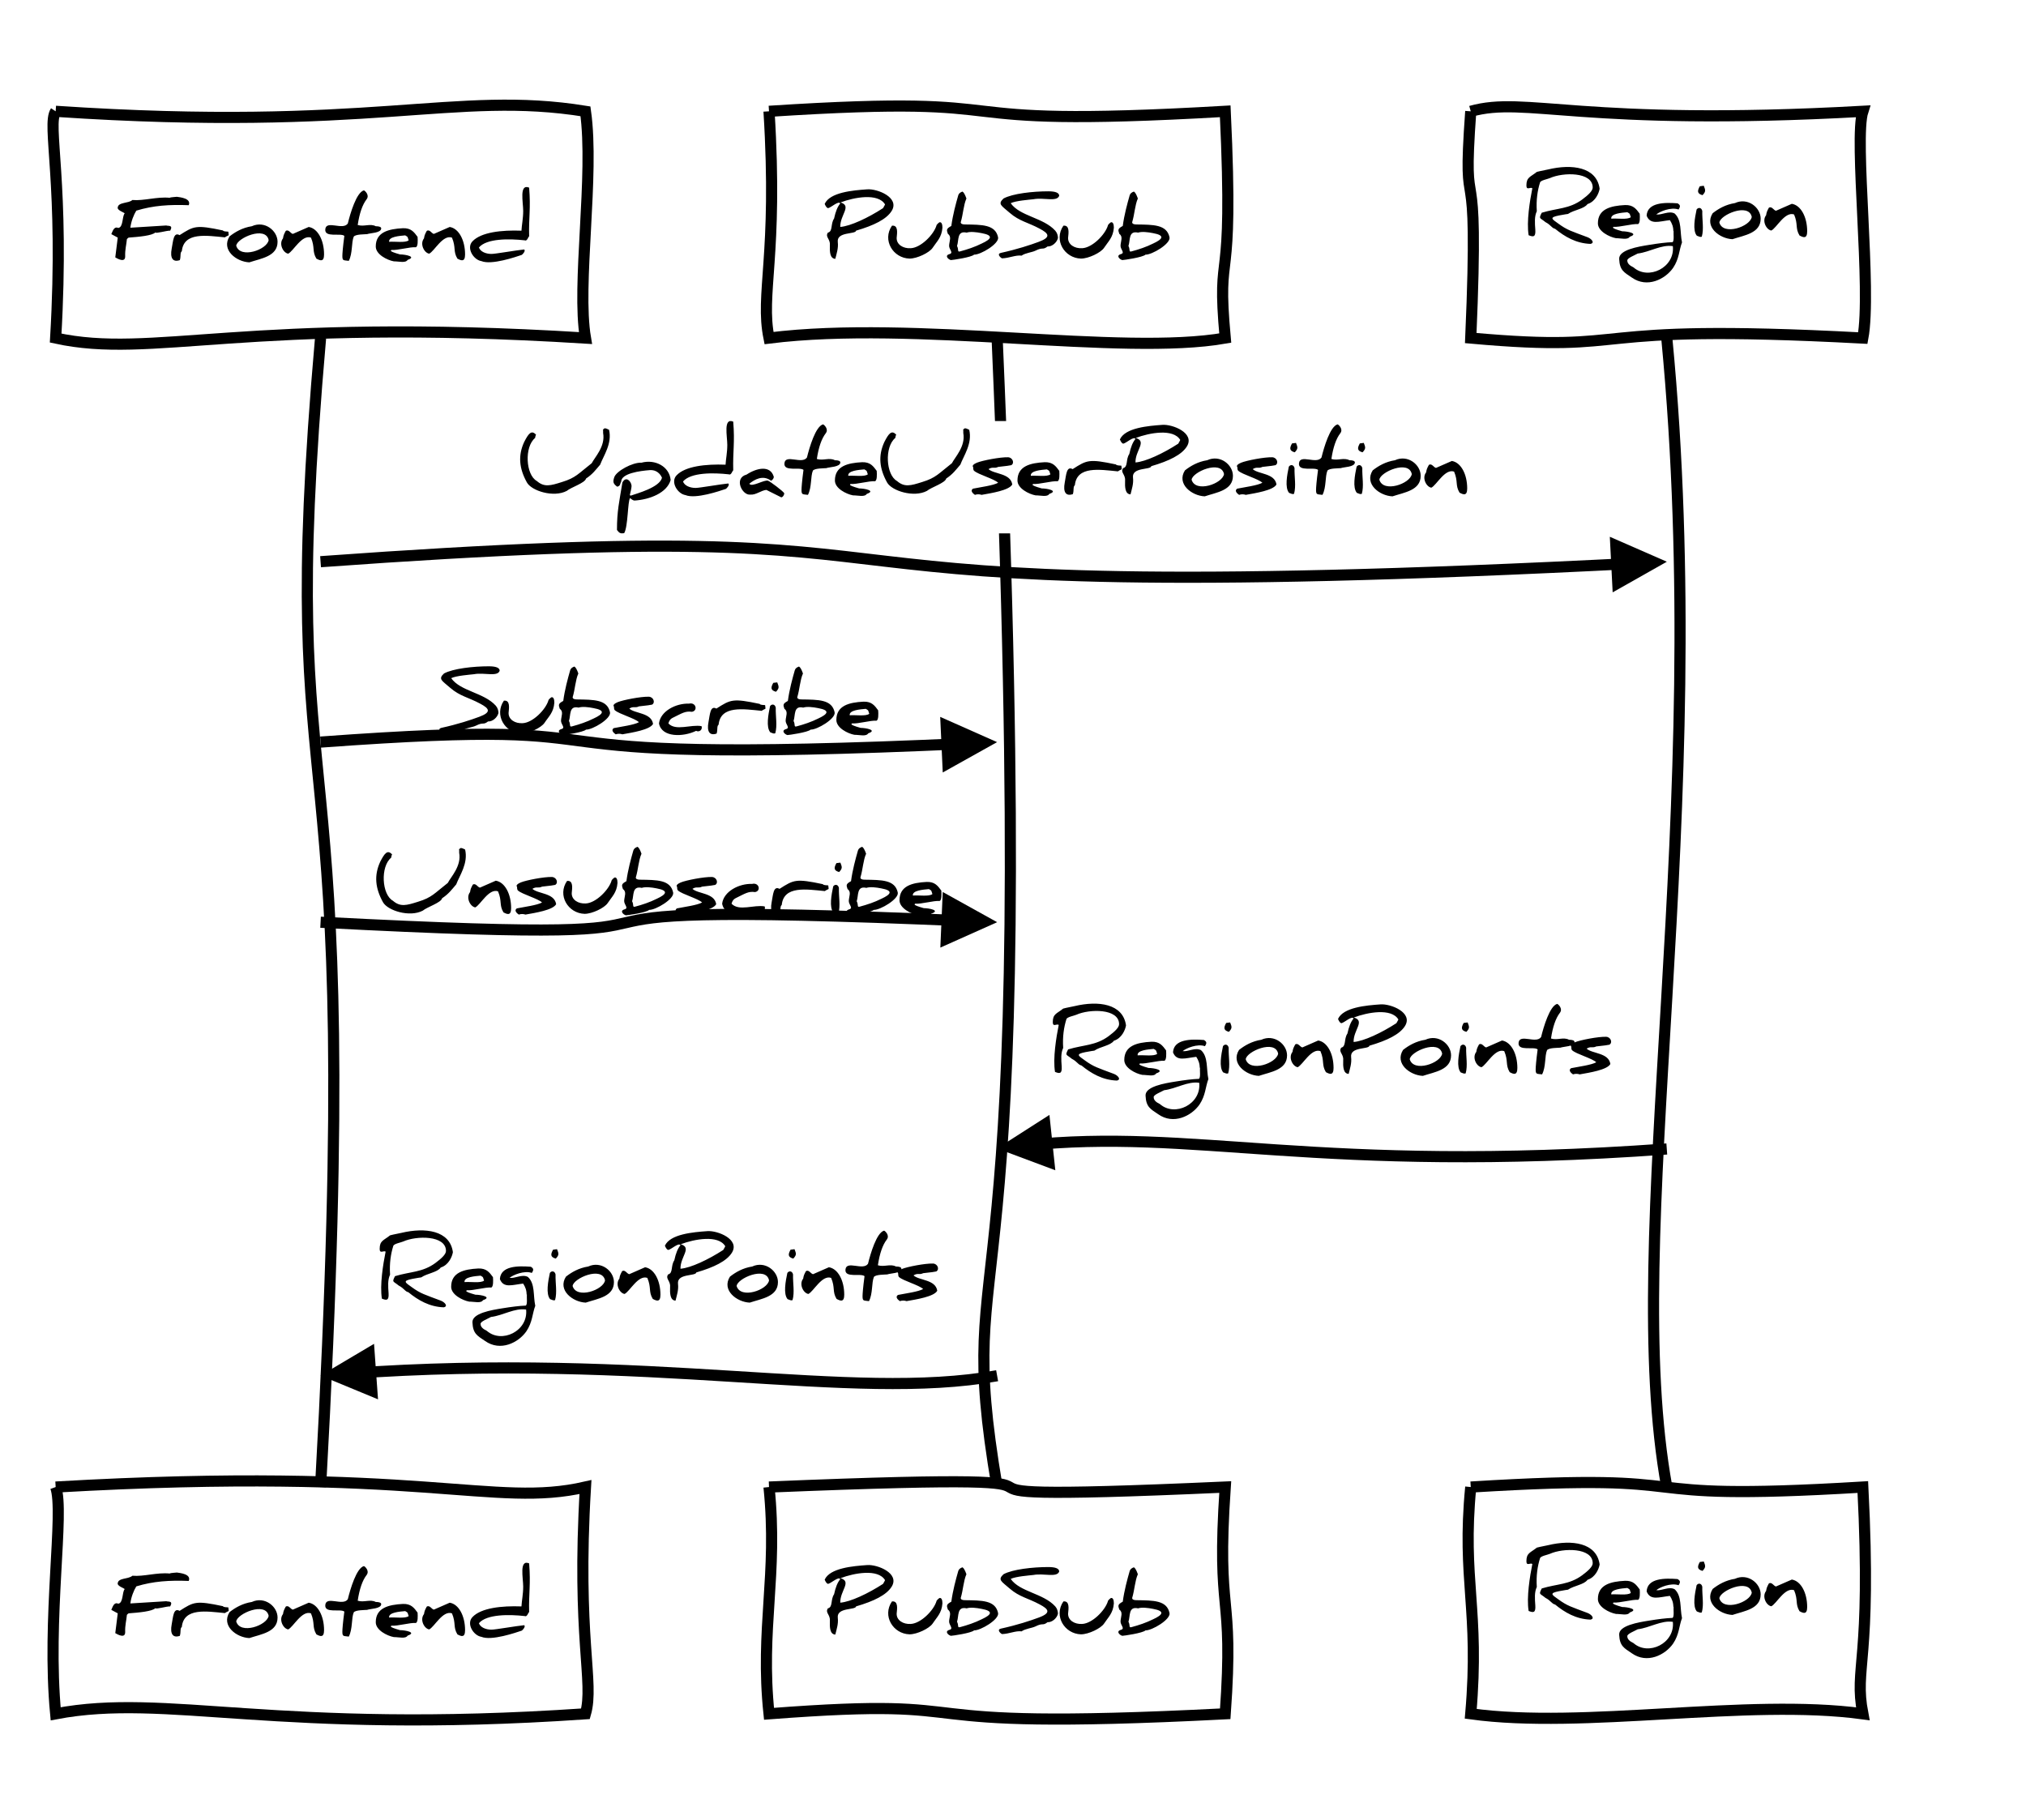 <?xml version="1.0" encoding="utf-8" standalone="no"?><!DOCTYPE svg PUBLIC "-//W3C//DTD SVG 20010904//EN" "http://www.w3.org/TR/2001/REC-SVG-20010904/DTD/svg10.dtd"><svg xmlns="http://www.w3.org/2000/svg" width="364" height="327" xmlns:xlink="http://www.w3.org/1999/xlink"><source><![CDATA[participant Frontend
participant PubSub
participant Region

Frontend->Region: UpdateUserPosition
Frontend->PubSub: Subscribe
Frontend->PubSub: Unsubscribe
Region->PubSub: RegionPoints
PubSub->Frontend: RegionPoints]]></source><desc style="-webkit-tap-highlight-color: rgba(0, 0, 0, 0);">Created with Raphaël 2.1.0</desc><defs style="-webkit-tap-highlight-color: rgba(0, 0, 0, 0);"><path stroke-linecap="round" d="M5,0 0,2.5 5,5z" id="raphael-marker-block" style="-webkit-tap-highlight-color: rgba(0, 0, 0, 0);"></path><marker id="raphael-marker-endblock55" markerHeight="5" markerWidth="5" orient="auto" refX="2.5" refY="2.5" style="-webkit-tap-highlight-color: rgba(0, 0, 0, 0);"><use xlink:href="#raphael-marker-block" transform="rotate(180 2.5 2.5) scale(1,1)" stroke-width="1" fill="#000" stroke="none" style="-webkit-tap-highlight-color: rgba(0, 0, 0, 0);"></use></marker></defs><path fill="#ffffff" stroke="#000000" d="M10,20C66.932,23.807,81.604,16.193,105.187,20C106.817,31.456,103.557,51.175,105.187,60.743C43.857,56.935,27.43,64.55,10,60.743C11.63,32.962,8.37,22.452,10,20" stroke-width="2" style="-webkit-tap-highlight-color: rgba(0, 0, 0, 0);"></path><rect x="20" y="33.606" width="75.187" height="13.531" r="0" rx="0" ry="0" fill="#ffffff" stroke="none" style="-webkit-tap-highlight-color: rgba(0, 0, 0, 0);"></rect><path fill="#000000" stroke="none" d="M31.778,35.359C32.356,35.448,34.4,35.626,33.911,36.87C30.444,36.737,27.556,36.915,24.489,37.848C24.044,38.559,23.556,39.759,23.422,40.915C23.422,40.915,29.867,40.515,29.867,40.515C30.222,40.648,31.156,40.381,30.578,41.448C29.956,41.404,27.956,42.026,27.911,41.759C27.378,42.337,24.933,42.559,23.111,42.692C23.022,42.737,22.933,42.826,22.8,42.959C22.711,43.981,22.444,44.87,22.489,46.026C22.533,47.27,21.156,46.515,20.711,46.248C20.711,46.248,21.156,42.692,21.156,42.692C21.156,42.692,20,42.07,20,42.07C20.222,41.626,20.444,40.604,21.244,40.959C22.178,40.826,21.911,38.915,22.4,38.337C22.356,38.204,20.978,37.759,21.156,37.27C21.244,36.292,23.156,36.559,23.778,35.937C25.867,36.115,28.178,35.315,30.489,35.537C30.711,35.404,31.6,35.404,31.778,35.359C31.778,35.359,31.778,35.359,31.778,35.359M41.022,41.626C41.111,42.604,41.244,42.07,40.4,42.648C37.156,42.337,33.022,41.626,32.667,45.137C32.311,45.404,32.533,46.026,32.311,46.737C31.022,47.181,30.533,46.337,30.844,44.692C31.111,43.315,31.156,41.626,32.267,42.248C34.844,40.604,35.2,40.381,40.044,41.404C40.178,41.626,40.711,41.581,41.022,41.626C41.022,41.626,41.022,41.626,41.022,41.626M45.244,40.648C47.556,39.581,49.867,41.448,49.867,43.448C49.867,46.07,46.933,46.426,44.8,47.137C42.489,47.048,39.689,44.915,41.244,42.47C42.267,41.67,43.556,40.915,45.244,40.648C45.244,40.648,45.244,40.648,45.244,40.648M42.444,44.159C43.156,46.559,48,44.87,48.267,43.137C47.733,40.515,42.533,42.781,42.444,44.159C42.444,44.159,42.444,44.159,42.444,44.159M55.467,40.781C57.111,41.048,58.222,43.181,58.222,45.715C58.222,47.137,57.511,46.826,56.844,46.47C56.044,45.137,56.622,44.47,55.867,42.692C54.222,42.115,52.711,45.137,51.778,45.581C50.889,45.448,50.044,43.848,50.844,42.826C50.933,42.292,50.978,42.159,51.333,41.492C51.867,41.137,52.222,41.981,52.622,42.026C52.622,42.026,55.467,40.781,55.467,40.781M62.489,40.159C62.933,38.337,64.044,34.559,65.378,34.204C65.556,34.248,66.444,35.048,65.867,35.804C65.111,36.781,64.578,38.337,64.267,40.426C65.422,40.781,66.489,40.115,67.511,40.648C68.133,40.648,68.489,40.781,68.489,41.048C68.444,41.892,66.533,41.848,65.956,42.07C65.511,42.115,63.911,42.07,63.556,42.515C63.111,43.581,63.378,45.492,62.667,46.87C61.733,46.737,61.511,46.915,61.511,45.981C61.511,45.581,61.6,44.381,61.867,42.381C61.2,41.804,58.267,42.781,58.444,41.181C58.622,39.492,61.6,41.448,62.489,40.159C62.489,40.159,62.489,40.159,62.489,40.159M67.511,44.292C67.511,41.715,69.778,41.137,72.4,41.004C73.867,40.959,74.4,41.715,75.022,42.559C75.067,43.181,75.111,44.292,74.711,44.426C73.644,44.337,71.467,45.004,70.311,44.915C70.222,45.004,70.222,45.048,70.222,45.048C70.222,45.181,70.756,45.404,71.867,45.715C72.8,45.715,74.933,46.115,73.244,46.692C72.844,47.315,71.733,46.959,70.756,46.959C69.556,46.737,67.511,45.715,67.511,44.292C67.511,44.292,67.511,44.292,67.511,44.292M72.8,42.292C71.822,42.381,69.778,42.515,69.911,43.448C70.978,43.359,72.844,43.67,73.422,43.181C73.2,42.604,73.378,42.604,72.8,42.292C72.8,42.292,72.8,42.292,72.8,42.292M80.8,40.781C82.444,41.048,83.556,43.181,83.556,45.715C83.556,47.137,82.844,46.826,82.178,46.47C81.378,45.137,81.956,44.47,81.2,42.692C79.556,42.115,78.044,45.137,77.111,45.581C76.222,45.448,75.378,43.848,76.178,42.826C76.267,42.292,76.311,42.159,76.667,41.492C77.2,41.137,77.556,41.981,77.956,42.026C77.956,42.026,80.8,40.781,80.8,40.781M94,37.892C94,36.337,93.244,32.959,95.067,33.715C95.378,37.537,94.978,39.004,95.067,42.47C94.889,42.559,94.711,43.404,94.267,43.181C91.511,42.87,87.422,42.826,86.044,44.47C86.311,45.226,87.289,45.626,88.311,45.626C89.022,45.626,92.756,44.959,94.178,44.826C94.489,45.048,93.911,45.715,93.733,45.804C92.667,46.159,88.311,47.67,86.489,46.915C85.067,46.692,83.733,44.559,84.889,43.359C86.444,41.715,90.133,41.315,93.689,41.448C93.733,40.47,94,39.27,94,37.892C94,37.892,94,37.892,94,37.892" style="-webkit-tap-highlight-color: rgba(0, 0, 0, 0);"></path><path fill="#ffffff" stroke="#000000" d="M10,267.192C76.113,263.384,88.559,270.999,105.187,267.192C103.557,294.283,106.817,302.276,105.187,307.935C49.441,311.742,30.091,304.127,10,307.935C8.37,290.855,11.63,271.657,10,267.192" stroke-width="2" style="-webkit-tap-highlight-color: rgba(0, 0, 0, 0);"></path><rect x="20" y="280.798" width="75.187" height="13.531" r="0" rx="0" ry="0" fill="#ffffff" stroke="none" style="-webkit-tap-highlight-color: rgba(0, 0, 0, 0);"></rect><path fill="#000000" stroke="none" d="M31.778,282.551C32.356,282.64,34.4,282.817,33.911,284.062C30.444,283.929,27.556,284.106,24.489,285.04C24.044,285.751,23.556,286.951,23.422,288.106C23.422,288.106,29.867,287.706,29.867,287.706C30.222,287.84,31.156,287.573,30.578,288.64C29.956,288.595,27.956,289.217,27.911,288.951C27.378,289.529,24.933,289.751,23.111,289.884C23.022,289.929,22.933,290.017,22.8,290.151C22.711,291.173,22.444,292.062,22.489,293.217C22.533,294.462,21.156,293.706,20.711,293.44C20.711,293.44,21.156,289.884,21.156,289.884C21.156,289.884,20,289.262,20,289.262C20.222,288.817,20.444,287.795,21.244,288.151C22.178,288.017,21.911,286.106,22.4,285.529C22.356,285.395,20.978,284.951,21.156,284.462C21.244,283.484,23.156,283.751,23.778,283.129C25.867,283.306,28.178,282.506,30.489,282.729C30.711,282.595,31.6,282.595,31.778,282.551C31.778,282.551,31.778,282.551,31.778,282.551M41.022,288.817C41.111,289.795,41.244,289.262,40.4,289.84C37.156,289.529,33.022,288.817,32.667,292.329C32.311,292.595,32.533,293.217,32.311,293.929C31.022,294.373,30.533,293.529,30.844,291.884C31.111,290.506,31.156,288.817,32.267,289.44C34.844,287.795,35.2,287.573,40.044,288.595C40.178,288.817,40.711,288.773,41.022,288.817C41.022,288.817,41.022,288.817,41.022,288.817M45.244,287.84C47.556,286.773,49.867,288.64,49.867,290.64C49.867,293.262,46.933,293.617,44.8,294.329C42.489,294.24,39.689,292.106,41.244,289.662C42.267,288.862,43.556,288.106,45.244,287.84C45.244,287.84,45.244,287.84,45.244,287.84M42.444,291.351C43.156,293.751,48,292.062,48.267,290.329C47.733,287.706,42.533,289.973,42.444,291.351C42.444,291.351,42.444,291.351,42.444,291.351M55.467,287.973C57.111,288.24,58.222,290.373,58.222,292.906C58.222,294.329,57.511,294.017,56.844,293.662C56.044,292.329,56.622,291.662,55.867,289.884C54.222,289.306,52.711,292.329,51.778,292.773C50.889,292.64,50.044,291.04,50.844,290.017C50.933,289.484,50.978,289.351,51.333,288.684C51.867,288.329,52.222,289.173,52.622,289.217C52.622,289.217,55.467,287.973,55.467,287.973M62.489,287.351C62.933,285.529,64.044,281.751,65.378,281.395C65.556,281.44,66.444,282.24,65.867,282.995C65.111,283.973,64.578,285.529,64.267,287.617C65.422,287.973,66.489,287.306,67.511,287.84C68.133,287.84,68.489,287.973,68.489,288.24C68.444,289.084,66.533,289.04,65.956,289.262C65.511,289.306,63.911,289.262,63.556,289.706C63.111,290.773,63.378,292.684,62.667,294.062C61.733,293.929,61.511,294.106,61.511,293.173C61.511,292.773,61.6,291.573,61.867,289.573C61.2,288.995,58.267,289.973,58.444,288.373C58.622,286.684,61.6,288.64,62.489,287.351C62.489,287.351,62.489,287.351,62.489,287.351M67.511,291.484C67.511,288.906,69.778,288.329,72.4,288.195C73.867,288.151,74.4,288.906,75.022,289.751C75.067,290.373,75.111,291.484,74.711,291.617C73.644,291.529,71.467,292.195,70.311,292.106C70.222,292.195,70.222,292.24,70.222,292.24C70.222,292.373,70.756,292.595,71.867,292.906C72.8,292.906,74.933,293.306,73.244,293.884C72.844,294.506,71.733,294.151,70.756,294.151C69.556,293.929,67.511,292.906,67.511,291.484C67.511,291.484,67.511,291.484,67.511,291.484M72.8,289.484C71.822,289.573,69.778,289.706,69.911,290.64C70.978,290.551,72.844,290.862,73.422,290.373C73.2,289.795,73.378,289.795,72.8,289.484C72.8,289.484,72.8,289.484,72.8,289.484M80.8,287.973C82.444,288.24,83.556,290.373,83.556,292.906C83.556,294.329,82.844,294.017,82.178,293.662C81.378,292.329,81.956,291.662,81.2,289.884C79.556,289.306,78.044,292.329,77.111,292.773C76.222,292.64,75.378,291.04,76.178,290.017C76.267,289.484,76.311,289.351,76.667,288.684C77.2,288.329,77.556,289.173,77.956,289.217C77.956,289.217,80.8,287.973,80.8,287.973M94,285.084C94,283.529,93.244,280.151,95.067,280.906C95.378,284.729,94.978,286.195,95.067,289.662C94.889,289.751,94.711,290.595,94.267,290.373C91.511,290.062,87.422,290.017,86.044,291.662C86.311,292.417,87.289,292.817,88.311,292.817C89.022,292.817,92.756,292.151,94.178,292.017C94.489,292.24,93.911,292.906,93.733,292.995C92.667,293.351,88.311,294.862,86.489,294.106C85.067,293.884,83.733,291.751,84.889,290.551C86.444,288.906,90.133,288.506,93.689,288.64C93.733,287.662,94,286.462,94,285.084C94,285.084,94,285.084,94,285.084" style="-webkit-tap-highlight-color: rgba(0, 0, 0, 0);"></path><path fill="none" stroke="#000000" d="M57.594,60.743C49.336,154.802,65.852,119.197,57.594,267.192" stroke-width="2" style="-webkit-tap-highlight-color: rgba(0, 0, 0, 0);"></path><path fill="#ffffff" stroke="#000000" d="M138.165,20C188.759,16.721,163.496,23.279,220.131,20C221.761,54.332,218.502,42.979,220.131,60.743C201.48,64.022,164.365,57.464,138.165,60.743C136.536,52.733,139.795,46.068,138.165,20" stroke-width="2" style="-webkit-tap-highlight-color: rgba(0, 0, 0, 0);"></path><rect x="148.165" y="34.012" width="61.966" height="12.719" r="0" rx="0" ry="0" fill="#ffffff" stroke="none" style="-webkit-tap-highlight-color: rgba(0, 0, 0, 0);"></rect><path fill="#000000" stroke="none" d="M150.965,36.553C150.654,36.02,149.365,37.264,148.787,37.398C148.61,37.398,148.387,37.175,148.165,36.642C149.099,34.553,153.232,34.198,155.81,34.02C157.632,33.886,161.676,35.486,160.21,37.886C159.276,39.398,157.01,40.509,153.81,41.442C153.721,42.153,150.299,41.575,150.521,43.486C150.654,44.598,150.299,45.575,150.076,46.509C149.099,46.464,149.054,45.22,149.099,44.02C149.187,42.909,148.21,42.598,148.743,41.798C149.676,41.575,149.187,40.242,149.854,39.264C150.121,38.02,150.476,37.131,150.965,36.553C150.965,36.553,150.965,36.553,150.965,36.553M151.01,36.375C153.099,36.998,150.921,38.598,150.965,40.775C152.787,40.642,155.987,39.131,158.654,37.398C158.876,36.998,159.01,36.775,159.01,36.731C157.765,34.642,153.454,35.442,151.01,36.375C151.01,36.375,151.01,36.375,151.01,36.375M168.254,40.509C168.21,40.42,168.743,39.886,168.876,39.931C169.143,39.931,169.321,40.242,169.321,40.909C169.187,42.686,168.299,43.398,167.543,44.553C166.965,45.398,164.787,46.464,163.41,46.464C160.432,46.375,158.476,43.131,160.254,40.553C161.41,40.42,161.187,41.842,161.099,42.731C161.054,43.931,162.254,44.686,163.632,44.598C165.454,44.509,167.765,42.153,168.254,40.509C168.254,40.509,168.254,40.509,168.254,40.509M173.365,40.331C176.432,40.375,178.832,40.331,179.321,42.642C179.543,43.798,176.165,45.798,175.01,45.753C174.521,46.242,171.099,46.731,170.832,46.731C170.343,46.598,169.676,45.931,170.565,45.664C171.41,45.442,170.476,44.82,170.521,44.109C170.565,43.309,171.01,42.509,170.299,42.02C170.032,41.264,170.032,41.086,170.921,40.598C171.187,38.598,171.721,36.642,172.165,35.086C172.254,34.775,172.521,34.553,172.921,34.42C173.143,34.553,173.365,34.909,173.632,35.664C173.099,36.864,173.054,38.464,172.61,39.931C172.61,40.198,172.876,40.331,173.365,40.331C173.365,40.331,173.365,40.331,173.365,40.331M173.676,41.798C171.899,41.398,172.299,43.175,171.943,44.198C172.299,44.864,171.943,45.309,172.476,45.175C173.81,44.82,175.143,44.375,176.387,43.753C178.121,42.953,178.565,42.286,176.343,41.886C175.454,41.709,174.343,41.575,173.676,41.798C173.676,41.798,173.676,41.798,173.676,41.798M180.032,46.42C179.721,46.286,179.054,45.62,179.81,45.442C182.832,44.775,185.099,44.02,186.654,43.442C188.921,42.598,188.387,41.931,186.787,41.086C184.743,39.975,183.143,39.753,181.41,38.242C179.943,36.953,179.187,36.686,180.299,35.664C181.943,34.775,185.587,34.375,188.343,34.375C189.632,34.375,190.299,34.642,190.299,35.175C189.899,36.331,187.543,35.442,185.676,35.798C184.921,35.886,182.476,36.064,181.587,36.509C183.232,38.864,187.454,39.086,189.587,41.442C189.943,41.842,190.076,42.331,190.076,42.775C189.899,43.531,189.054,44.331,188.21,44.286C187.276,44.998,187.454,44.331,186.032,45.042C185.41,45.353,184.21,45.442,183.543,45.931C182.432,45.798,181.365,46.375,180.032,46.42C180.032,46.42,180.032,46.42,180.032,46.42M199.054,40.509C199.01,40.42,199.543,39.886,199.676,39.931C199.943,39.931,200.121,40.242,200.121,40.909C199.987,42.686,199.099,43.398,198.343,44.553C197.765,45.398,195.587,46.464,194.21,46.464C191.232,46.375,189.276,43.131,191.054,40.553C192.21,40.42,191.987,41.842,191.899,42.731C191.854,43.931,193.054,44.686,194.432,44.598C196.254,44.509,198.565,42.153,199.054,40.509C199.054,40.509,199.054,40.509,199.054,40.509M204.165,40.331C207.232,40.375,209.632,40.331,210.121,42.642C210.343,43.798,206.965,45.798,205.81,45.753C205.321,46.242,201.899,46.731,201.632,46.731C201.143,46.598,200.476,45.931,201.365,45.664C202.21,45.442,201.276,44.82,201.321,44.109C201.365,43.309,201.81,42.509,201.099,42.02C200.832,41.264,200.832,41.086,201.721,40.598C201.987,38.598,202.521,36.642,202.965,35.086C203.054,34.775,203.321,34.553,203.721,34.42C203.943,34.553,204.165,34.909,204.432,35.664C203.899,36.864,203.854,38.464,203.41,39.931C203.41,40.198,203.676,40.331,204.165,40.331C204.165,40.331,204.165,40.331,204.165,40.331M204.476,41.798C202.699,41.398,203.099,43.175,202.743,44.198C203.099,44.864,202.743,45.309,203.276,45.175C204.61,44.82,205.943,44.375,207.187,43.753C208.921,42.953,209.365,42.286,207.143,41.886C206.254,41.709,205.143,41.575,204.476,41.798C204.476,41.798,204.476,41.798,204.476,41.798" style="-webkit-tap-highlight-color: rgba(0, 0, 0, 0);"></path><path fill="#ffffff" stroke="#000000" d="M138.165,267.192C217.337,263.913,146.905,270.47,220.131,267.192C218.502,291.081,221.761,285.291,220.131,307.935C156.198,311.213,181.009,304.656,138.165,307.935C136.536,292.517,139.795,283.081,138.165,267.192" stroke-width="2" style="-webkit-tap-highlight-color: rgba(0, 0, 0, 0);"></path><rect x="148.165" y="281.204" width="61.966" height="12.719" r="0" rx="0" ry="0" fill="#ffffff" stroke="none" style="-webkit-tap-highlight-color: rgba(0, 0, 0, 0);"></rect><path fill="#000000" stroke="none" d="M150.965,283.745C150.654,283.211,149.365,284.456,148.787,284.589C148.61,284.589,148.387,284.367,148.165,283.834C149.099,281.745,153.232,281.389,155.81,281.211C157.632,281.078,161.676,282.678,160.21,285.078C159.276,286.589,157.01,287.7,153.81,288.634C153.721,289.345,150.299,288.767,150.521,290.678C150.654,291.789,150.299,292.767,150.076,293.7C149.099,293.656,149.054,292.411,149.099,291.211C149.187,290.1,148.21,289.789,148.743,288.989C149.676,288.767,149.187,287.434,149.854,286.456C150.121,285.211,150.476,284.322,150.965,283.745C150.965,283.745,150.965,283.745,150.965,283.745M151.01,283.567C153.099,284.189,150.921,285.789,150.965,287.967C152.787,287.834,155.987,286.322,158.654,284.589C158.876,284.189,159.01,283.967,159.01,283.922C157.765,281.834,153.454,282.634,151.01,283.567C151.01,283.567,151.01,283.567,151.01,283.567M168.254,287.7C168.21,287.611,168.743,287.078,168.876,287.122C169.143,287.122,169.321,287.434,169.321,288.1C169.187,289.878,168.299,290.589,167.543,291.745C166.965,292.589,164.787,293.656,163.41,293.656C160.432,293.567,158.476,290.322,160.254,287.745C161.41,287.611,161.187,289.034,161.099,289.922C161.054,291.122,162.254,291.878,163.632,291.789C165.454,291.7,167.765,289.345,168.254,287.7C168.254,287.7,168.254,287.7,168.254,287.7M173.365,287.522C176.432,287.567,178.832,287.522,179.321,289.834C179.543,290.989,176.165,292.989,175.01,292.945C174.521,293.434,171.099,293.922,170.832,293.922C170.343,293.789,169.676,293.122,170.565,292.856C171.41,292.634,170.476,292.011,170.521,291.3C170.565,290.5,171.01,289.7,170.299,289.211C170.032,288.456,170.032,288.278,170.921,287.789C171.187,285.789,171.721,283.834,172.165,282.278C172.254,281.967,172.521,281.745,172.921,281.611C173.143,281.745,173.365,282.1,173.632,282.856C173.099,284.056,173.054,285.656,172.61,287.122C172.61,287.389,172.876,287.522,173.365,287.522C173.365,287.522,173.365,287.522,173.365,287.522M173.676,288.989C171.899,288.589,172.299,290.367,171.943,291.389C172.299,292.056,171.943,292.5,172.476,292.367C173.81,292.011,175.143,291.567,176.387,290.945C178.121,290.145,178.565,289.478,176.343,289.078C175.454,288.9,174.343,288.767,173.676,288.989C173.676,288.989,173.676,288.989,173.676,288.989M180.032,293.611C179.721,293.478,179.054,292.811,179.81,292.634C182.832,291.967,185.099,291.211,186.654,290.634C188.921,289.789,188.387,289.122,186.787,288.278C184.743,287.167,183.143,286.945,181.41,285.434C179.943,284.145,179.187,283.878,180.299,282.856C181.943,281.967,185.587,281.567,188.343,281.567C189.632,281.567,190.299,281.834,190.299,282.367C189.899,283.522,187.543,282.634,185.676,282.989C184.921,283.078,182.476,283.256,181.587,283.7C183.232,286.056,187.454,286.278,189.587,288.634C189.943,289.034,190.076,289.522,190.076,289.967C189.899,290.722,189.054,291.522,188.21,291.478C187.276,292.189,187.454,291.522,186.032,292.234C185.41,292.545,184.21,292.634,183.543,293.122C182.432,292.989,181.365,293.567,180.032,293.611C180.032,293.611,180.032,293.611,180.032,293.611M199.054,287.7C199.01,287.611,199.543,287.078,199.676,287.122C199.943,287.122,200.121,287.434,200.121,288.1C199.987,289.878,199.099,290.589,198.343,291.745C197.765,292.589,195.587,293.656,194.21,293.656C191.232,293.567,189.276,290.322,191.054,287.745C192.21,287.611,191.987,289.034,191.899,289.922C191.854,291.122,193.054,291.878,194.432,291.789C196.254,291.7,198.565,289.345,199.054,287.7C199.054,287.7,199.054,287.7,199.054,287.7M204.165,287.522C207.232,287.567,209.632,287.522,210.121,289.834C210.343,290.989,206.965,292.989,205.81,292.945C205.321,293.434,201.899,293.922,201.632,293.922C201.143,293.789,200.476,293.122,201.365,292.856C202.21,292.634,201.276,292.011,201.321,291.3C201.365,290.5,201.81,289.7,201.099,289.211C200.832,288.456,200.832,288.278,201.721,287.789C201.987,285.789,202.521,283.834,202.965,282.278C203.054,281.967,203.321,281.745,203.721,281.611C203.943,281.745,204.165,282.1,204.432,282.856C203.899,284.056,203.854,285.656,203.41,287.122C203.41,287.389,203.676,287.522,204.165,287.522C204.165,287.522,204.165,287.522,204.165,287.522M204.476,288.989C202.699,288.589,203.099,290.367,202.743,291.389C203.099,292.056,202.743,292.5,203.276,292.367C204.61,292.011,205.943,291.567,207.187,290.945C208.921,290.145,209.365,289.478,207.143,289.078C206.254,288.9,205.143,288.767,204.476,288.989C204.476,288.989,204.476,288.989,204.476,288.989" style="-webkit-tap-highlight-color: rgba(0, 0, 0, 0);"></path><path fill="none" stroke="#000000" d="M179.148,60.743C187.406,250.349,170.89,218.182,179.148,267.192" stroke-width="2" style="-webkit-tap-highlight-color: rgba(0, 0, 0, 0);"></path><path fill="#ffffff" stroke="#000000" d="M264.241,20C274.24,17.182,283.919,22.818,334.685,20C333.056,25.066,336.315,52.075,334.685,60.743C281.811,57.925,295.496,63.561,264.241,60.743C265.871,23.226,262.611,42.576,264.241,20" stroke-width="2" style="-webkit-tap-highlight-color: rgba(0, 0, 0, 0);"></path><rect x="274.241" y="30" width="50.444" height="20.743" r="0" rx="0" ry="0" fill="#ffffff" stroke="none" style="-webkit-tap-highlight-color: rgba(0, 0, 0, 0);"></rect><path fill="#000000" stroke="none" d="M278.152,30.444C282.419,29.422,286.863,30,287.397,33.911C287.263,34.711,286.641,36.222,285.219,36.667C284.597,37.555,282.819,37.689,281.708,38.444C281.619,38.444,281.085,38.533,280.108,38.711C278.33,39.067,278.774,39.333,279.974,40.178C281.619,41.378,282.285,41.511,285.219,42.622C285.93,42.889,286.597,43.644,285.752,43.822C283.174,43.733,281.13,42.533,279.397,41.111C278.774,40.978,278.685,40.444,277.663,39.911C276.641,39.067,276.419,39.378,276.997,38.222C279.797,37.378,281.93,37.555,284.241,35.867C285.441,34.978,286.152,34.267,286.152,33.689C286.152,30.844,280.819,30.933,278.463,32C278.063,32.178,276.774,32.4,276.685,32.8C276.241,34.222,275.974,35.911,276.108,37.955C275.663,38.889,275.752,40.044,275.841,41.289C275.93,42.667,275.441,42.578,274.641,42.267C274.241,39.822,274.863,36.044,275.308,33.822C274.952,33.555,274.241,34.267,274.241,33.333C274.241,31.822,274.952,31.822,276.108,30.889C276.197,30.844,276.863,30.711,278.152,30.444C278.152,30.444,278.152,30.444,278.152,30.444M287.085,40.133C287.085,37.555,289.352,36.978,291.974,36.844C293.441,36.8,293.974,37.555,294.597,38.4C294.641,39.022,294.685,40.133,294.285,40.267C293.219,40.178,291.041,40.844,289.885,40.755C289.797,40.844,289.797,40.889,289.797,40.889C289.797,41.022,290.33,41.244,291.441,41.555C292.374,41.555,294.508,41.955,292.819,42.533C292.419,43.155,291.308,42.8,290.33,42.8C289.13,42.578,287.085,41.555,287.085,40.133C287.085,40.133,287.085,40.133,287.085,40.133M292.374,38.133C291.397,38.222,289.352,38.355,289.485,39.289C290.552,39.2,292.419,39.511,292.997,39.022C292.774,38.444,292.952,38.444,292.374,38.133C292.374,38.133,292.374,38.133,292.374,38.133M300.863,38.355C302.197,39.555,301.797,41.689,302.197,43.555C301.663,44.933,301.708,46.489,300.597,48.133C299.174,50.178,295.93,51.822,293.174,49.867C291.797,48.933,290.997,48.578,290.908,46.533C290.819,44.889,294.33,44.311,296.285,44C297.93,43.733,299.308,43.555,300.508,43.511C300.819,43.244,300.641,42.089,300.685,41.467C300.685,41.467,300.641,41.511,300.641,41.555C300.641,40.755,300.419,40.178,300.019,39.555C298.063,39.778,296.508,40.444,295.841,38.755C295.974,36.355,299.085,36.355,301.397,36.533C301.93,36.844,301.93,37.111,301.574,37.644C300.241,37.155,298.197,38,297.574,38.533C298.597,38.667,299.797,37.822,300.863,38.355C300.863,38.355,300.863,38.355,300.863,38.355M293.485,48.044C296.152,50.4,300.952,48.089,300.552,44.222C298.463,43.911,296.419,45.289,294.241,45.555C293.708,45.867,292.241,46.4,292.374,46.844C292.374,47.289,292.73,47.689,293.485,48.044C293.485,48.044,293.485,48.044,293.485,48.044M306.108,33.378C306.419,34.178,306.508,34.4,305.885,35.067C304.863,34.8,304.952,34.267,305.397,33.467C305.485,33.467,305.752,33.422,306.108,33.378C306.108,33.378,306.108,33.378,306.108,33.378M304.863,42.355C304.063,41.422,304.508,39.111,304.819,37.644C305.13,37.2,305.708,37.289,305.841,37.911C305.797,39.511,306.152,41.111,305.752,42.533C305.397,42.622,305.397,42.533,304.863,42.355C304.863,42.355,304.863,42.355,304.863,42.355M311.708,36.489C314.019,35.422,316.33,37.289,316.33,39.289C316.33,41.911,313.397,42.267,311.263,42.978C308.952,42.889,306.152,40.755,307.708,38.311C308.73,37.511,310.019,36.755,311.708,36.489C311.708,36.489,311.708,36.489,311.708,36.489M308.908,40C309.619,42.4,314.463,40.711,314.73,38.978C314.197,36.355,308.997,38.622,308.908,40C308.908,40,308.908,40,308.908,40M321.93,36.622C323.574,36.889,324.685,39.022,324.685,41.555C324.685,42.978,323.974,42.667,323.308,42.311C322.508,40.978,323.085,40.311,322.33,38.533C320.685,37.955,319.174,40.978,318.241,41.422C317.352,41.289,316.508,39.689,317.308,38.667C317.397,38.133,317.441,38,317.797,37.333C318.33,36.978,318.685,37.822,319.085,37.867C319.085,37.867,321.93,36.622,321.93,36.622" style="-webkit-tap-highlight-color: rgba(0, 0, 0, 0);"></path><path fill="#ffffff" stroke="#000000" d="M264.241,267.192C309.954,264.374,287.951,270.009,334.685,267.192C336.315,298.928,333.056,299.39,334.685,307.935C313.852,305.117,284.596,310.752,264.241,307.935C265.871,289.156,262.611,283.915,264.241,267.192" stroke-width="2" style="-webkit-tap-highlight-color: rgba(0, 0, 0, 0);"></path><rect x="274.241" y="277.192" width="50.444" height="20.743" r="0" rx="0" ry="0" fill="#ffffff" stroke="none" style="-webkit-tap-highlight-color: rgba(0, 0, 0, 0);"></rect><path fill="#000000" stroke="none" d="M278.152,277.636C282.419,276.614,286.863,277.191,287.397,281.103C287.263,281.903,286.641,283.414,285.219,283.858C284.597,284.747,282.819,284.88,281.708,285.636C281.619,285.636,281.085,285.725,280.108,285.903C278.33,286.258,278.774,286.525,279.974,287.369C281.619,288.569,282.285,288.703,285.219,289.814C285.93,290.08,286.597,290.836,285.752,291.014C283.174,290.925,281.13,289.725,279.397,288.303C278.774,288.169,278.685,287.636,277.663,287.103C276.641,286.258,276.419,286.569,276.997,285.414C279.797,284.569,281.93,284.747,284.241,283.058C285.441,282.169,286.152,281.458,286.152,280.88C286.152,278.036,280.819,278.125,278.463,279.191C278.063,279.369,276.774,279.591,276.685,279.991C276.241,281.414,275.974,283.103,276.108,285.147C275.663,286.08,275.752,287.236,275.841,288.48C275.93,289.858,275.441,289.769,274.641,289.458C274.241,287.014,274.863,283.236,275.308,281.014C274.952,280.747,274.241,281.458,274.241,280.525C274.241,279.014,274.952,279.014,276.108,278.08C276.197,278.036,276.863,277.903,278.152,277.636C278.152,277.636,278.152,277.636,278.152,277.636M287.085,287.325C287.085,284.747,289.352,284.169,291.974,284.036C293.441,283.991,293.974,284.747,294.597,285.591C294.641,286.214,294.685,287.325,294.285,287.458C293.219,287.369,291.041,288.036,289.885,287.947C289.797,288.036,289.797,288.08,289.797,288.08C289.797,288.214,290.33,288.436,291.441,288.747C292.374,288.747,294.508,289.147,292.819,289.725C292.419,290.347,291.308,289.991,290.33,289.991C289.13,289.769,287.085,288.747,287.085,287.325C287.085,287.325,287.085,287.325,287.085,287.325M292.374,285.325C291.397,285.414,289.352,285.547,289.485,286.48C290.552,286.391,292.419,286.703,292.997,286.214C292.774,285.636,292.952,285.636,292.374,285.325C292.374,285.325,292.374,285.325,292.374,285.325M300.863,285.547C302.197,286.747,301.797,288.88,302.197,290.747C301.663,292.125,301.708,293.68,300.597,295.325C299.174,297.369,295.93,299.014,293.174,297.058C291.797,296.125,290.997,295.769,290.908,293.725C290.819,292.08,294.33,291.503,296.285,291.191C297.93,290.925,299.308,290.747,300.508,290.703C300.819,290.436,300.641,289.28,300.685,288.658C300.685,288.658,300.641,288.703,300.641,288.747C300.641,287.947,300.419,287.369,300.019,286.747C298.063,286.969,296.508,287.636,295.841,285.947C295.974,283.547,299.085,283.547,301.397,283.725C301.93,284.036,301.93,284.303,301.574,284.836C300.241,284.347,298.197,285.191,297.574,285.725C298.597,285.858,299.797,285.014,300.863,285.547C300.863,285.547,300.863,285.547,300.863,285.547M293.485,295.236C296.152,297.591,300.952,295.28,300.552,291.414C298.463,291.103,296.419,292.48,294.241,292.747C293.708,293.058,292.241,293.591,292.374,294.036C292.374,294.48,292.73,294.88,293.485,295.236C293.485,295.236,293.485,295.236,293.485,295.236M306.108,280.569C306.419,281.369,306.508,281.591,305.885,282.258C304.863,281.991,304.952,281.458,305.397,280.658C305.485,280.658,305.752,280.614,306.108,280.569C306.108,280.569,306.108,280.569,306.108,280.569M304.863,289.547C304.063,288.614,304.508,286.303,304.819,284.836C305.13,284.391,305.708,284.48,305.841,285.103C305.797,286.703,306.152,288.303,305.752,289.725C305.397,289.814,305.397,289.725,304.863,289.547C304.863,289.547,304.863,289.547,304.863,289.547M311.708,283.68C314.019,282.614,316.33,284.48,316.33,286.48C316.33,289.103,313.397,289.458,311.263,290.169C308.952,290.08,306.152,287.947,307.708,285.503C308.73,284.703,310.019,283.947,311.708,283.68C311.708,283.68,311.708,283.68,311.708,283.68M308.908,287.191C309.619,289.591,314.463,287.903,314.73,286.169C314.197,283.547,308.997,285.814,308.908,287.191C308.908,287.191,308.908,287.191,308.908,287.191M321.93,283.814C323.574,284.08,324.685,286.214,324.685,288.747C324.685,290.169,323.974,289.858,323.308,289.503C322.508,288.169,323.085,287.503,322.33,285.725C320.685,285.147,319.174,288.169,318.241,288.614C317.352,288.48,316.508,286.88,317.308,285.858C317.397,285.325,317.441,285.191,317.797,284.525C318.33,284.169,318.685,285.014,319.085,285.058C319.085,285.058,321.93,283.814,321.93,283.814" style="-webkit-tap-highlight-color: rgba(0, 0, 0, 0);"></path><path fill="none" stroke="#000000" d="M299.463,60.743C307.721,146.863,291.205,221.81,299.463,267.192" stroke-width="2" style="-webkit-tap-highlight-color: rgba(0, 0, 0, 0);"></path><rect x="93.454" y="75.652" width="170.149" height="20.183" r="0" rx="0" ry="0" fill="#ffffff" stroke="none" style="-webkit-tap-highlight-color: rgba(0, 0, 0, 0);"></rect><path fill="#000000" stroke="none" d="M109.425,77.227C110.003,79.716,108.447,81.849,107.825,83.494C106.981,84.471,106.492,85.182,105.292,85.982C105.114,86.782,102.625,87.538,101.825,88.205C99.469,89.449,95.514,88.205,94.669,86.694C93.292,84.205,93.025,81.894,94.181,79.405C94.936,77.938,95.469,77.182,96.314,78.116C96.225,78.205,96.181,78.427,96.136,78.694C94.181,80.294,94.447,85.316,96.447,86.427C97.781,87.582,98.892,87.271,100.981,86.605C103.469,85.849,103.914,85.094,106.314,83.227C106.847,82.16,108.803,80.205,108.358,77.805C108.358,77.805,108.358,77.094,108.358,77.094C108.358,77.138,108.314,77.227,108.314,77.36C108.492,76.782,108.803,76.916,109.425,77.227C109.425,77.227,109.425,77.227,109.425,77.227M113.203,89.494C112.758,90.027,112.847,94.694,112.136,95.805C111.469,95.894,111.292,95.805,110.847,95.227C110.847,91.849,111.247,90.205,111.825,86.694C112.447,85.494,113.381,86.427,113.469,87.271C113.469,87.627,113.336,88.205,113.158,88.96C113.247,89.049,113.292,89.049,113.336,89.049C114.492,88.649,118.492,87.582,118.936,85.849C118.625,85.094,117.869,84.382,116.758,84.471C114.981,84.605,111.603,85.049,111.603,86.56C111.381,86.871,111.514,87.316,110.892,87.449C110.136,86.916,110.092,86.56,110.358,85.76C110.714,84.649,113.647,83.049,115.247,83.138C117.692,82.471,120.269,83.805,120.492,86.249C119.825,88.56,116.758,89.76,114.003,89.938C113.781,89.938,113.514,89.76,113.203,89.494C113.203,89.494,113.203,89.494,113.203,89.494M130.669,79.938C130.669,78.382,129.914,75.005,131.736,75.76C132.047,79.582,131.647,81.049,131.736,84.516C131.558,84.605,131.381,85.449,130.936,85.227C128.181,84.916,124.092,84.871,122.714,86.516C122.981,87.271,123.958,87.671,124.981,87.671C125.692,87.671,129.425,87.005,130.847,86.871C131.158,87.094,130.581,87.76,130.403,87.849C129.336,88.205,124.981,89.716,123.158,88.96C121.736,88.738,120.403,86.605,121.558,85.405C123.114,83.76,126.803,83.36,130.358,83.494C130.403,82.516,130.669,81.316,130.669,79.938C130.669,79.938,130.669,79.938,130.669,79.938M138.003,86.382C138.447,86.56,140.625,88.205,140.892,88.605C140.936,88.916,140.625,89.36,140.358,89.36C140.358,89.36,137.692,88.027,137.692,88.027C136.714,88.116,135.825,88.96,134.803,88.871C133.336,89.049,131.781,85.894,134.136,85.271C135.958,84.071,138.403,83.538,139.025,85.671C139.025,85.938,138.847,86.205,138.536,86.382C137.069,85.271,135.558,86.16,134.625,86.916C135.069,87.627,137.336,86.116,138.003,86.382C138.003,86.382,138.003,86.382,138.003,86.382M144.981,82.205C145.425,80.382,146.536,76.605,147.869,76.249C148.047,76.294,148.936,77.094,148.358,77.849C147.603,78.827,147.069,80.382,146.758,82.471C147.914,82.827,148.981,82.16,150.003,82.694C150.625,82.694,150.981,82.827,150.981,83.094C150.936,83.938,149.025,83.894,148.447,84.116C148.003,84.16,146.403,84.116,146.047,84.56C145.603,85.627,145.869,87.538,145.158,88.916C144.225,88.782,144.003,88.96,144.003,88.027C144.003,87.627,144.092,86.427,144.358,84.427C143.692,83.849,140.758,84.827,140.936,83.227C141.114,81.538,144.092,83.494,144.981,82.205C144.981,82.205,144.981,82.205,144.981,82.205M150.003,86.338C150.003,83.76,152.269,83.182,154.892,83.049C156.358,83.005,156.892,83.76,157.514,84.605C157.558,85.227,157.603,86.338,157.203,86.471C156.136,86.382,153.958,87.049,152.803,86.96C152.714,87.049,152.714,87.094,152.714,87.094C152.714,87.227,153.247,87.449,154.358,87.76C155.292,87.76,157.425,88.16,155.736,88.738C155.336,89.36,154.225,89.005,153.247,89.005C152.047,88.782,150.003,87.76,150.003,86.338C150.003,86.338,150.003,86.338,150.003,86.338M155.292,84.338C154.314,84.427,152.269,84.56,152.403,85.494C153.469,85.405,155.336,85.716,155.914,85.227C155.692,84.649,155.869,84.649,155.292,84.338C155.292,84.338,155.292,84.338,155.292,84.338M174.136,77.227C174.714,79.716,173.158,81.849,172.536,83.494C171.692,84.471,171.203,85.182,170.003,85.982C169.825,86.782,167.336,87.538,166.536,88.205C164.181,89.449,160.225,88.205,159.381,86.694C158.003,84.205,157.736,81.894,158.892,79.405C159.647,77.938,160.181,77.182,161.025,78.116C160.936,78.205,160.892,78.427,160.847,78.694C158.892,80.294,159.158,85.316,161.158,86.427C162.492,87.582,163.603,87.271,165.692,86.605C168.181,85.849,168.625,85.094,171.025,83.227C171.558,82.16,173.514,80.205,173.069,77.805C173.069,77.805,173.069,77.094,173.069,77.094C173.069,77.138,173.025,77.227,173.025,77.36C173.203,76.782,173.514,76.916,174.136,77.227C174.136,77.227,174.136,77.227,174.136,77.227M181.114,82.16C181.958,82.205,182.314,83.227,181.692,83.582C181.514,83.627,180.714,83.76,179.336,83.894C178.625,84.249,178.358,83.805,177.603,84.294C178.625,85.227,181.558,85.005,181.869,87.049C181.292,88.116,178.092,88.605,176.358,88.916C175.958,88.782,175.558,88.782,175.158,88.916C174.892,88.738,174.225,88.205,174.803,87.805C176.136,87.538,178.492,87.227,179.336,86.738C178.581,86.027,175.781,85.271,175.025,84.605C174.892,84.516,174.847,84.294,174.847,83.938C174.581,83.671,174.981,83.36,175.514,83.138C176.492,82.738,179.692,82.116,181.114,82.16C181.114,82.16,181.114,82.16,181.114,82.16M182.803,86.338C182.803,83.76,185.069,83.182,187.692,83.049C189.158,83.005,189.692,83.76,190.314,84.605C190.358,85.227,190.403,86.338,190.003,86.471C188.936,86.382,186.758,87.049,185.603,86.96C185.514,87.049,185.514,87.094,185.514,87.094C185.514,87.227,186.047,87.449,187.158,87.76C188.092,87.76,190.225,88.16,188.536,88.738C188.136,89.36,187.025,89.005,186.047,89.005C184.847,88.782,182.803,87.76,182.803,86.338C182.803,86.338,182.803,86.338,182.803,86.338M188.092,84.338C187.114,84.427,185.069,84.56,185.203,85.494C186.269,85.405,188.136,85.716,188.714,85.227C188.492,84.649,188.669,84.649,188.092,84.338C188.092,84.338,188.092,84.338,188.092,84.338M201.469,83.671C201.558,84.649,201.692,84.116,200.847,84.694C197.603,84.382,193.469,83.671,193.114,87.182C192.758,87.449,192.981,88.071,192.758,88.782C191.469,89.227,190.981,88.382,191.292,86.738C191.558,85.36,191.603,83.671,192.714,84.294C195.292,82.649,195.647,82.427,200.492,83.449C200.625,83.671,201.158,83.627,201.469,83.671C201.469,83.671,201.469,83.671,201.469,83.671M204.003,78.871C203.692,78.338,202.403,79.582,201.825,79.716C201.647,79.716,201.425,79.494,201.203,78.96C202.136,76.871,206.269,76.516,208.847,76.338C210.669,76.205,214.714,77.805,213.247,80.205C212.314,81.716,210.047,82.827,206.847,83.76C206.758,84.471,203.336,83.894,203.558,85.805C203.692,86.916,203.336,87.894,203.114,88.827C202.136,88.782,202.092,87.538,202.136,86.338C202.225,85.227,201.247,84.916,201.781,84.116C202.714,83.894,202.225,82.56,202.892,81.582C203.158,80.338,203.514,79.449,204.003,78.871C204.003,78.871,204.003,78.871,204.003,78.871M204.047,78.694C206.136,79.316,203.958,80.916,204.003,83.094C205.825,82.96,209.025,81.449,211.692,79.716C211.914,79.316,212.047,79.094,212.047,79.049C210.803,76.96,206.492,77.76,204.047,78.694C204.047,78.694,204.047,78.694,204.047,78.694M216.892,82.694C219.203,81.627,221.514,83.494,221.514,85.494C221.514,88.116,218.581,88.471,216.447,89.182C214.136,89.094,211.336,86.96,212.892,84.516C213.914,83.716,215.203,82.96,216.892,82.694C216.892,82.694,216.892,82.694,216.892,82.694M214.092,86.205C214.803,88.605,219.647,86.916,219.914,85.182C219.381,82.56,214.181,84.827,214.092,86.205C214.092,86.205,214.092,86.205,214.092,86.205M228.581,82.16C229.425,82.205,229.781,83.227,229.158,83.582C228.981,83.627,228.181,83.76,226.803,83.894C226.092,84.249,225.825,83.805,225.069,84.294C226.092,85.227,229.025,85.005,229.336,87.049C228.758,88.116,225.558,88.605,223.825,88.916C223.425,88.782,223.025,88.782,222.625,88.916C222.358,88.738,221.692,88.205,222.269,87.805C223.603,87.538,225.958,87.227,226.803,86.738C226.047,86.027,223.247,85.271,222.492,84.605C222.358,84.516,222.314,84.294,222.314,83.938C222.047,83.671,222.447,83.36,222.981,83.138C223.958,82.738,227.158,82.116,228.581,82.16C228.581,82.16,228.581,82.16,228.581,82.16M232.847,79.582C233.158,80.382,233.247,80.605,232.625,81.271C231.603,81.005,231.692,80.471,232.136,79.671C232.225,79.671,232.492,79.627,232.847,79.582C232.847,79.582,232.847,79.582,232.847,79.582M231.603,88.56C230.803,87.627,231.247,85.316,231.558,83.849C231.869,83.405,232.447,83.494,232.581,84.116C232.536,85.716,232.892,87.316,232.492,88.738C232.136,88.827,232.136,88.738,231.603,88.56C231.603,88.56,231.603,88.56,231.603,88.56M237.425,82.205C237.869,80.382,238.981,76.605,240.314,76.249C240.492,76.294,241.381,77.094,240.803,77.849C240.047,78.827,239.514,80.382,239.203,82.471C240.358,82.827,241.425,82.16,242.447,82.694C243.069,82.694,243.425,82.827,243.425,83.094C243.381,83.938,241.469,83.894,240.892,84.116C240.447,84.16,238.847,84.116,238.492,84.56C238.047,85.627,238.314,87.538,237.603,88.916C236.669,88.782,236.447,88.96,236.447,88.027C236.447,87.627,236.536,86.427,236.803,84.427C236.136,83.849,233.203,84.827,233.381,83.227C233.558,81.538,236.536,83.494,237.425,82.205C237.425,82.205,237.425,82.205,237.425,82.205M245.025,79.582C245.336,80.382,245.425,80.605,244.803,81.271C243.781,81.005,243.869,80.471,244.314,79.671C244.403,79.671,244.669,79.627,245.025,79.582C245.025,79.582,245.025,79.582,245.025,79.582M243.781,88.56C242.981,87.627,243.425,85.316,243.736,83.849C244.047,83.405,244.625,83.494,244.758,84.116C244.714,85.716,245.069,87.316,244.669,88.738C244.314,88.827,244.314,88.738,243.781,88.56C243.781,88.56,243.781,88.56,243.781,88.56M250.625,82.694C252.936,81.627,255.247,83.494,255.247,85.494C255.247,88.116,252.314,88.471,250.181,89.182C247.869,89.094,245.069,86.96,246.625,84.516C247.647,83.716,248.936,82.96,250.625,82.694C250.625,82.694,250.625,82.694,250.625,82.694M247.825,86.205C248.536,88.605,253.381,86.916,253.647,85.182C253.114,82.56,247.914,84.827,247.825,86.205C247.825,86.205,247.825,86.205,247.825,86.205M260.847,82.827C262.492,83.094,263.603,85.227,263.603,87.76C263.603,89.182,262.892,88.871,262.225,88.516C261.425,87.182,262.003,86.516,261.247,84.738C259.603,84.16,258.092,87.182,257.158,87.627C256.269,87.494,255.425,85.894,256.225,84.871C256.314,84.338,256.358,84.205,256.714,83.538C257.247,83.182,257.603,84.027,258.003,84.071C258.003,84.071,260.847,82.827,260.847,82.827" style="-webkit-tap-highlight-color: rgba(0, 0, 0, 0);"></path><path fill="none" stroke="#000000" d="M57.594,100.926C189.797,91.34,117.488,110.247,294.476,101.185" stroke-width="2" marker-end="url(#raphael-marker-endblock55)" stroke-dasharray="0" style="-webkit-tap-highlight-color: rgba(0, 0, 0, 0);"></path><rect x="78.939" y="119.72" width="78.864" height="12.412" r="0" rx="0" ry="0" fill="#ffffff" stroke="none" style="-webkit-tap-highlight-color: rgba(0, 0, 0, 0);"></rect><path fill="#000000" stroke="none" d="M79.508,131.764C79.197,131.631,78.531,130.964,79.286,130.786C82.308,130.12,84.575,129.364,86.131,128.786C88.397,127.942,87.864,127.275,86.264,126.431C84.219,125.32,82.619,125.097,80.886,123.586C79.419,122.297,78.664,122.031,79.775,121.008C81.419,120.12,85.064,119.72,87.819,119.72C89.108,119.72,89.775,119.986,89.775,120.52C89.375,121.675,87.019,120.786,85.153,121.142C84.397,121.231,81.953,121.408,81.064,121.853C82.708,124.208,86.931,124.431,89.064,126.786C89.419,127.186,89.553,127.675,89.553,128.12C89.375,128.875,88.531,129.675,87.686,129.631C86.753,130.342,86.931,129.675,85.508,130.386C84.886,130.697,83.686,130.786,83.019,131.275C81.908,131.142,80.842,131.72,79.508,131.764C79.508,131.764,79.508,131.764,79.508,131.764M98.531,125.853C98.486,125.764,99.019,125.231,99.153,125.275C99.419,125.275,99.597,125.586,99.597,126.253C99.464,128.031,98.575,128.742,97.819,129.897C97.242,130.742,95.064,131.808,93.686,131.808C90.708,131.72,88.753,128.475,90.531,125.897C91.686,125.764,91.464,127.186,91.375,128.075C91.331,129.275,92.531,130.031,93.908,129.942C95.731,129.853,98.042,127.497,98.531,125.853C98.531,125.853,98.531,125.853,98.531,125.853M103.642,125.675C106.708,125.72,109.108,125.675,109.597,127.986C109.819,129.142,106.442,131.142,105.286,131.097C104.797,131.586,101.375,132.075,101.108,132.075C100.619,131.942,99.953,131.275,100.842,131.008C101.686,130.786,100.753,130.164,100.797,129.453C100.842,128.653,101.286,127.853,100.575,127.364C100.308,126.608,100.308,126.431,101.197,125.942C101.464,123.942,101.997,121.986,102.442,120.431C102.531,120.12,102.797,119.897,103.197,119.764C103.419,119.897,103.642,120.253,103.908,121.008C103.375,122.208,103.331,123.808,102.886,125.275C102.886,125.542,103.153,125.675,103.642,125.675C103.642,125.675,103.642,125.675,103.642,125.675M103.953,127.142C102.175,126.742,102.575,128.52,102.219,129.542C102.575,130.208,102.219,130.653,102.753,130.52C104.086,130.164,105.419,129.72,106.664,129.097C108.397,128.297,108.842,127.631,106.619,127.231C105.731,127.053,104.619,126.92,103.953,127.142C103.953,127.142,103.953,127.142,103.953,127.142M116.575,125.186C117.419,125.231,117.775,126.253,117.153,126.608C116.975,126.653,116.175,126.786,114.797,126.92C114.086,127.275,113.819,126.831,113.064,127.32C114.086,128.253,117.019,128.031,117.331,130.075C116.753,131.142,113.553,131.631,111.819,131.942C111.419,131.808,111.019,131.808,110.619,131.942C110.353,131.764,109.686,131.231,110.264,130.831C111.597,130.564,113.953,130.253,114.797,129.764C114.042,129.053,111.242,128.297,110.486,127.631C110.353,127.542,110.308,127.32,110.308,126.964C110.042,126.697,110.442,126.386,110.975,126.164C111.953,125.764,115.153,125.142,116.575,125.186C116.575,125.186,116.575,125.186,116.575,125.186M123.775,126.431C125.064,126.12,125.419,127.72,124.308,127.897C123.108,127.72,122.531,128.164,120.797,129.008C120.442,129.186,120.219,129.497,120.086,129.986C121.419,131.408,124.131,130.12,126.042,130.475C126.264,131.053,125.686,131.631,125.064,131.32C122.797,132.431,118.886,132.564,118.397,129.986C118.664,127.764,121.464,126.342,123.775,126.431C123.775,126.431,123.775,126.431,123.775,126.431M137.464,126.697C137.553,127.675,137.686,127.142,136.842,127.72C133.597,127.408,129.464,126.697,129.108,130.208C128.753,130.475,128.975,131.097,128.753,131.808C127.464,132.253,126.975,131.408,127.286,129.764C127.553,128.386,127.597,126.697,128.708,127.32C131.286,125.675,131.642,125.453,136.486,126.475C136.619,126.697,137.153,126.653,137.464,126.697C137.464,126.697,137.464,126.697,137.464,126.697M139.642,122.608C139.953,123.408,140.042,123.631,139.419,124.297C138.397,124.031,138.486,123.497,138.931,122.697C139.019,122.697,139.286,122.653,139.642,122.608C139.642,122.608,139.642,122.608,139.642,122.608M138.397,131.586C137.597,130.653,138.042,128.342,138.353,126.875C138.664,126.431,139.242,126.52,139.375,127.142C139.331,128.742,139.686,130.342,139.286,131.764C138.931,131.853,138.931,131.764,138.397,131.586C138.397,131.586,138.397,131.586,138.397,131.586M143.997,125.675C147.064,125.72,149.464,125.675,149.953,127.986C150.175,129.142,146.797,131.142,145.642,131.097C145.153,131.586,141.731,132.075,141.464,132.075C140.975,131.942,140.308,131.275,141.197,131.008C142.042,130.786,141.108,130.164,141.153,129.453C141.197,128.653,141.642,127.853,140.931,127.364C140.664,126.608,140.664,126.431,141.553,125.942C141.819,123.942,142.353,121.986,142.797,120.431C142.886,120.12,143.153,119.897,143.553,119.764C143.775,119.897,143.997,120.253,144.264,121.008C143.731,122.208,143.686,123.808,143.242,125.275C143.242,125.542,143.508,125.675,143.997,125.675C143.997,125.675,143.997,125.675,143.997,125.675M144.308,127.142C142.531,126.742,142.931,128.52,142.575,129.542C142.931,130.208,142.575,130.653,143.108,130.52C144.442,130.164,145.775,129.72,147.019,129.097C148.753,128.297,149.197,127.631,146.975,127.231C146.086,127.053,144.975,126.92,144.308,127.142C144.308,127.142,144.308,127.142,144.308,127.142M150.264,129.364C150.264,126.786,152.531,126.208,155.153,126.075C156.619,126.031,157.153,126.786,157.775,127.631C157.819,128.253,157.864,129.364,157.464,129.497C156.397,129.408,154.219,130.075,153.064,129.986C152.975,130.075,152.975,130.12,152.975,130.12C152.975,130.253,153.508,130.475,154.619,130.786C155.553,130.786,157.686,131.186,155.997,131.764C155.597,132.386,154.486,132.031,153.508,132.031C152.308,131.808,150.264,130.786,150.264,129.364C150.264,129.364,150.264,129.364,150.264,129.364M155.553,127.364C154.575,127.453,152.531,127.586,152.664,128.52C153.731,128.431,155.597,128.742,156.175,128.253C155.953,127.675,156.131,127.675,155.553,127.364C155.553,127.364,155.553,127.364,155.553,127.364" style="-webkit-tap-highlight-color: rgba(0, 0, 0, 0);"></path><path fill="none" stroke="#000000" d="M57.594,133.338C122.986,128.559,80.593,137.872,174.144,133.575" stroke-width="2" marker-end="url(#raphael-marker-endblock55)" stroke-dasharray="0" style="-webkit-tap-highlight-color: rgba(0, 0, 0, 0);"></path><rect x="67.594" y="152.154" width="101.555" height="12.368" r="0" rx="0" ry="0" fill="#ffffff" stroke="none" style="-webkit-tap-highlight-color: rgba(0, 0, 0, 0);"></rect><path fill="#000000" stroke="none" d="M83.565,152.643C84.142,155.132,82.587,157.265,81.965,158.91C81.12,159.887,80.631,160.598,79.431,161.398C79.253,162.198,76.765,162.954,75.965,163.621C73.609,164.865,69.653,163.621,68.809,162.11C67.431,159.621,67.165,157.31,68.32,154.821C69.076,153.354,69.609,152.598,70.453,153.532C70.365,153.621,70.32,153.843,70.276,154.11C68.32,155.71,68.587,160.732,70.587,161.843C71.92,162.998,73.031,162.687,75.12,162.021C77.609,161.265,78.053,160.51,80.453,158.643C80.987,157.576,82.942,155.621,82.498,153.221C82.498,153.221,82.498,152.51,82.498,152.51C82.498,152.554,82.453,152.643,82.453,152.776C82.631,152.198,82.942,152.332,83.565,152.643C83.565,152.643,83.565,152.643,83.565,152.643M89.076,158.243C90.72,158.51,91.831,160.643,91.831,163.176C91.831,164.598,91.12,164.287,90.453,163.932C89.653,162.598,90.231,161.932,89.476,160.154C87.831,159.576,86.32,162.598,85.387,163.043C84.498,162.91,83.653,161.31,84.453,160.287C84.542,159.754,84.587,159.621,84.942,158.954C85.476,158.598,85.831,159.443,86.231,159.487C86.231,159.487,89.076,158.243,89.076,158.243M99.165,157.576C100.009,157.621,100.365,158.643,99.742,158.998C99.565,159.043,98.765,159.176,97.387,159.31C96.676,159.665,96.409,159.221,95.653,159.71C96.676,160.643,99.609,160.421,99.92,162.465C99.342,163.532,96.142,164.021,94.409,164.332C94.009,164.198,93.609,164.198,93.209,164.332C92.942,164.154,92.276,163.621,92.853,163.221C94.187,162.954,96.542,162.643,97.387,162.154C96.631,161.443,93.831,160.687,93.076,160.021C92.942,159.932,92.898,159.71,92.898,159.354C92.631,159.087,93.031,158.776,93.565,158.554C94.542,158.154,97.742,157.532,99.165,157.576C99.165,157.576,99.165,157.576,99.165,157.576M109.876,158.243C109.831,158.154,110.365,157.621,110.498,157.665C110.765,157.665,110.942,157.976,110.942,158.643C110.809,160.421,109.92,161.132,109.165,162.287C108.587,163.132,106.409,164.198,105.031,164.198C102.053,164.11,100.098,160.865,101.876,158.287C103.031,158.154,102.809,159.576,102.72,160.465C102.676,161.665,103.876,162.421,105.253,162.332C107.076,162.243,109.387,159.887,109.876,158.243C109.876,158.243,109.876,158.243,109.876,158.243M114.987,158.065C118.053,158.11,120.453,158.065,120.942,160.376C121.165,161.532,117.787,163.532,116.631,163.487C116.142,163.976,112.72,164.465,112.453,164.465C111.965,164.332,111.298,163.665,112.187,163.398C113.031,163.176,112.098,162.554,112.142,161.843C112.187,161.043,112.631,160.243,111.92,159.754C111.653,158.998,111.653,158.821,112.542,158.332C112.809,156.332,113.342,154.376,113.787,152.821C113.876,152.51,114.142,152.287,114.542,152.154C114.765,152.287,114.987,152.643,115.253,153.398C114.72,154.598,114.676,156.198,114.231,157.665C114.231,157.932,114.498,158.065,114.987,158.065C114.987,158.065,114.987,158.065,114.987,158.065M115.298,159.532C113.52,159.132,113.92,160.91,113.565,161.932C113.92,162.598,113.565,163.043,114.098,162.91C115.431,162.554,116.765,162.11,118.009,161.487C119.742,160.687,120.187,160.021,117.965,159.621C117.076,159.443,115.965,159.31,115.298,159.532C115.298,159.532,115.298,159.532,115.298,159.532M127.92,157.576C128.765,157.621,129.12,158.643,128.498,158.998C128.32,159.043,127.52,159.176,126.142,159.31C125.431,159.665,125.165,159.221,124.409,159.71C125.431,160.643,128.365,160.421,128.676,162.465C128.098,163.532,124.898,164.021,123.165,164.332C122.765,164.198,122.365,164.198,121.965,164.332C121.698,164.154,121.031,163.621,121.609,163.221C122.942,162.954,125.298,162.643,126.142,162.154C125.387,161.443,122.587,160.687,121.831,160.021C121.698,159.932,121.653,159.71,121.653,159.354C121.387,159.087,121.787,158.776,122.32,158.554C123.298,158.154,126.498,157.532,127.92,157.576C127.92,157.576,127.92,157.576,127.92,157.576M135.12,158.821C136.409,158.51,136.765,160.11,135.653,160.287C134.453,160.11,133.876,160.554,132.142,161.398C131.787,161.576,131.565,161.887,131.431,162.376C132.765,163.798,135.476,162.51,137.387,162.865C137.609,163.443,137.031,164.021,136.409,163.71C134.142,164.821,130.231,164.954,129.742,162.376C130.009,160.154,132.809,158.732,135.12,158.821C135.12,158.821,135.12,158.821,135.12,158.821M148.809,159.087C148.898,160.065,149.031,159.532,148.187,160.11C144.942,159.798,140.809,159.087,140.453,162.598C140.098,162.865,140.32,163.487,140.098,164.198C138.809,164.643,138.32,163.798,138.631,162.154C138.898,160.776,138.942,159.087,140.053,159.71C142.631,158.065,142.987,157.843,147.831,158.865C147.965,159.087,148.498,159.043,148.809,159.087C148.809,159.087,148.809,159.087,148.809,159.087M150.987,154.998C151.298,155.798,151.387,156.021,150.765,156.687C149.742,156.421,149.831,155.887,150.276,155.087C150.365,155.087,150.631,155.043,150.987,154.998C150.987,154.998,150.987,154.998,150.987,154.998M149.742,163.976C148.942,163.043,149.387,160.732,149.698,159.265C150.009,158.821,150.587,158.91,150.72,159.532C150.676,161.132,151.031,162.732,150.631,164.154C150.276,164.243,150.276,164.154,149.742,163.976C149.742,163.976,149.742,163.976,149.742,163.976M155.342,158.065C158.409,158.11,160.809,158.065,161.298,160.376C161.52,161.532,158.142,163.532,156.987,163.487C156.498,163.976,153.076,164.465,152.809,164.465C152.32,164.332,151.653,163.665,152.542,163.398C153.387,163.176,152.453,162.554,152.498,161.843C152.542,161.043,152.987,160.243,152.276,159.754C152.009,158.998,152.009,158.821,152.898,158.332C153.165,156.332,153.698,154.376,154.142,152.821C154.231,152.51,154.498,152.287,154.898,152.154C155.12,152.287,155.342,152.643,155.609,153.398C155.076,154.598,155.031,156.198,154.587,157.665C154.587,157.932,154.853,158.065,155.342,158.065C155.342,158.065,155.342,158.065,155.342,158.065M155.653,159.532C153.876,159.132,154.276,160.91,153.92,161.932C154.276,162.598,153.92,163.043,154.453,162.91C155.787,162.554,157.12,162.11,158.365,161.487C160.098,160.687,160.542,160.021,158.32,159.621C157.431,159.443,156.32,159.31,155.653,159.532C155.653,159.532,155.653,159.532,155.653,159.532M161.609,161.754C161.609,159.176,163.876,158.598,166.498,158.465C167.965,158.421,168.498,159.176,169.12,160.021C169.165,160.643,169.209,161.754,168.809,161.887C167.742,161.798,165.565,162.465,164.409,162.376C164.32,162.465,164.32,162.51,164.32,162.51C164.32,162.643,164.853,162.865,165.965,163.176C166.898,163.176,169.031,163.576,167.342,164.154C166.942,164.776,165.831,164.421,164.853,164.421C163.653,164.198,161.609,163.176,161.609,161.754C161.609,161.754,161.609,161.754,161.609,161.754M166.898,159.754C165.92,159.843,163.876,159.976,164.009,160.91C165.076,160.821,166.942,161.132,167.52,160.643C167.298,160.065,167.476,160.065,166.898,159.754C166.898,159.754,166.898,159.754,166.898,159.754" style="-webkit-tap-highlight-color: rgba(0, 0, 0, 0);"></path><path fill="none" stroke="#000000" d="M57.594,165.706C149.089,170.491,73.819,161.148,174.156,165.485" stroke-width="2" marker-end="url(#raphael-marker-endblock55)" stroke-dasharray="0" style="-webkit-tap-highlight-color: rgba(0, 0, 0, 0);"></path><rect x="189.148" y="180.334" width="100.315" height="20.743" r="0" rx="0" ry="0" fill="#ffffff" stroke="none" style="-webkit-tap-highlight-color: rgba(0, 0, 0, 0);"></rect><path fill="#000000" stroke="none" d="M193.059,180.779C197.326,179.756,201.77,180.334,202.304,184.245C202.17,185.045,201.548,186.556,200.126,187.001C199.504,187.89,197.726,188.023,196.615,188.779C196.526,188.779,195.993,188.867,195.015,189.045C193.237,189.401,193.682,189.667,194.882,190.512C196.526,191.712,197.193,191.845,200.126,192.956C200.837,193.223,201.504,193.979,200.659,194.156C198.082,194.067,196.037,192.867,194.304,191.445C193.682,191.312,193.593,190.779,192.57,190.245C191.548,189.401,191.326,189.712,191.904,188.556C194.704,187.712,196.837,187.89,199.148,186.201C200.348,185.312,201.059,184.601,201.059,184.023C201.059,181.179,195.726,181.267,193.37,182.334C192.97,182.512,191.682,182.734,191.593,183.134C191.148,184.556,190.882,186.245,191.015,188.29C190.57,189.223,190.659,190.379,190.748,191.623C190.837,193.001,190.348,192.912,189.548,192.601C189.148,190.156,189.77,186.379,190.215,184.156C189.859,183.89,189.148,184.601,189.148,183.667C189.148,182.156,189.859,182.156,191.015,181.223C191.104,181.179,191.77,181.045,193.059,180.779C193.059,180.779,193.059,180.779,193.059,180.779M201.993,190.467C201.993,187.89,204.259,187.312,206.882,187.179C208.348,187.134,208.882,187.89,209.504,188.734C209.548,189.356,209.593,190.467,209.193,190.601C208.126,190.512,205.948,191.179,204.793,191.09C204.704,191.179,204.704,191.223,204.704,191.223C204.704,191.356,205.237,191.579,206.348,191.89C207.282,191.89,209.415,192.29,207.726,192.867C207.326,193.49,206.215,193.134,205.237,193.134C204.037,192.912,201.993,191.89,201.993,190.467C201.993,190.467,201.993,190.467,201.993,190.467M207.282,188.467C206.304,188.556,204.259,188.69,204.393,189.623C205.459,189.534,207.326,189.845,207.904,189.356C207.682,188.779,207.859,188.779,207.282,188.467C207.282,188.467,207.282,188.467,207.282,188.467M215.77,188.69C217.104,189.89,216.704,192.023,217.104,193.89C216.57,195.267,216.615,196.823,215.504,198.467C214.082,200.512,210.837,202.156,208.082,200.201C206.704,199.267,205.904,198.912,205.815,196.867C205.726,195.223,209.237,194.645,211.193,194.334C212.837,194.067,214.215,193.89,215.415,193.845C215.726,193.579,215.548,192.423,215.593,191.801C215.593,191.801,215.548,191.845,215.548,191.89C215.548,191.09,215.326,190.512,214.926,189.89C212.97,190.112,211.415,190.779,210.748,189.09C210.882,186.69,213.993,186.69,216.304,186.867C216.837,187.179,216.837,187.445,216.482,187.979C215.148,187.49,213.104,188.334,212.482,188.867C213.504,189.001,214.704,188.156,215.77,188.69C215.77,188.69,215.77,188.69,215.77,188.69M208.393,198.379C211.059,200.734,215.859,198.423,215.459,194.556C213.37,194.245,211.326,195.623,209.148,195.89C208.615,196.201,207.148,196.734,207.282,197.179C207.282,197.623,207.637,198.023,208.393,198.379C208.393,198.379,208.393,198.379,208.393,198.379M221.015,183.712C221.326,184.512,221.415,184.734,220.793,185.401C219.77,185.134,219.859,184.601,220.304,183.801C220.393,183.801,220.659,183.756,221.015,183.712C221.015,183.712,221.015,183.712,221.015,183.712M219.77,192.69C218.97,191.756,219.415,189.445,219.726,187.979C220.037,187.534,220.615,187.623,220.748,188.245C220.704,189.845,221.059,191.445,220.659,192.867C220.304,192.956,220.304,192.867,219.77,192.69C219.77,192.69,219.77,192.69,219.77,192.69M226.615,186.823C228.926,185.756,231.237,187.623,231.237,189.623C231.237,192.245,228.304,192.601,226.17,193.312C223.859,193.223,221.059,191.09,222.615,188.645C223.637,187.845,224.926,187.09,226.615,186.823C226.615,186.823,226.615,186.823,226.615,186.823M223.815,190.334C224.526,192.734,229.37,191.045,229.637,189.312C229.104,186.69,223.904,188.956,223.815,190.334C223.815,190.334,223.815,190.334,223.815,190.334M236.837,186.956C238.482,187.223,239.593,189.356,239.593,191.89C239.593,193.312,238.882,193.001,238.215,192.645C237.415,191.312,237.993,190.645,237.237,188.867C235.593,188.29,234.082,191.312,233.148,191.756C232.259,191.623,231.415,190.023,232.215,189.001C232.304,188.467,232.348,188.334,232.704,187.667C233.237,187.312,233.593,188.156,233.993,188.201C233.993,188.201,236.837,186.956,236.837,186.956M243.193,183.001C242.882,182.467,241.593,183.712,241.015,183.845C240.837,183.845,240.615,183.623,240.393,183.09C241.326,181.001,245.459,180.645,248.037,180.467C249.859,180.334,253.904,181.934,252.437,184.334C251.504,185.845,249.237,186.956,246.037,187.89C245.948,188.601,242.526,188.023,242.748,189.934C242.882,191.045,242.526,192.023,242.304,192.956C241.326,192.912,241.282,191.667,241.326,190.467C241.415,189.356,240.437,189.045,240.97,188.245C241.904,188.023,241.415,186.69,242.082,185.712C242.348,184.467,242.704,183.579,243.193,183.001C243.193,183.001,243.193,183.001,243.193,183.001M243.237,182.823C245.326,183.445,243.148,185.045,243.193,187.223C245.015,187.09,248.215,185.579,250.882,183.845C251.104,183.445,251.237,183.223,251.237,183.179C249.993,181.09,245.682,181.89,243.237,182.823C243.237,182.823,243.237,182.823,243.237,182.823M256.082,186.823C258.393,185.756,260.704,187.623,260.704,189.623C260.704,192.245,257.77,192.601,255.637,193.312C253.326,193.223,250.526,191.09,252.082,188.645C253.104,187.845,254.393,187.09,256.082,186.823C256.082,186.823,256.082,186.823,256.082,186.823M253.282,190.334C253.993,192.734,258.837,191.045,259.104,189.312C258.57,186.69,253.37,188.956,253.282,190.334C253.282,190.334,253.282,190.334,253.282,190.334M263.682,183.712C263.993,184.512,264.082,184.734,263.459,185.401C262.437,185.134,262.526,184.601,262.97,183.801C263.059,183.801,263.326,183.756,263.682,183.712C263.682,183.712,263.682,183.712,263.682,183.712M262.437,192.69C261.637,191.756,262.082,189.445,262.393,187.979C262.704,187.534,263.282,187.623,263.415,188.245C263.37,189.845,263.726,191.445,263.326,192.867C262.97,192.956,262.97,192.867,262.437,192.69C262.437,192.69,262.437,192.69,262.437,192.69M269.859,186.956C271.504,187.223,272.615,189.356,272.615,191.89C272.615,193.312,271.904,193.001,271.237,192.645C270.437,191.312,271.015,190.645,270.259,188.867C268.615,188.29,267.104,191.312,266.17,191.756C265.282,191.623,264.437,190.023,265.237,189.001C265.326,188.467,265.37,188.334,265.726,187.667C266.259,187.312,266.615,188.156,267.015,188.201C267.015,188.201,269.859,186.956,269.859,186.956M276.882,186.334C277.326,184.512,278.437,180.734,279.77,180.379C279.948,180.423,280.837,181.223,280.259,181.979C279.504,182.956,278.97,184.512,278.659,186.601C279.815,186.956,280.882,186.29,281.904,186.823C282.526,186.823,282.882,186.956,282.882,187.223C282.837,188.067,280.926,188.023,280.348,188.245C279.904,188.29,278.304,188.245,277.948,188.69C277.504,189.756,277.77,191.667,277.059,193.045C276.126,192.912,275.904,193.09,275.904,192.156C275.904,191.756,275.993,190.556,276.259,188.556C275.593,187.979,272.659,188.956,272.837,187.356C273.015,185.667,275.993,187.623,276.882,186.334C276.882,186.334,276.882,186.334,276.882,186.334M288.57,186.29C289.415,186.334,289.77,187.356,289.148,187.712C288.97,187.756,288.17,187.89,286.793,188.023C286.082,188.379,285.815,187.934,285.059,188.423C286.082,189.356,289.015,189.134,289.326,191.179C288.748,192.245,285.548,192.734,283.815,193.045C283.415,192.912,283.015,192.912,282.615,193.045C282.348,192.867,281.682,192.334,282.259,191.934C283.593,191.667,285.948,191.356,286.793,190.867C286.037,190.156,283.237,189.401,282.482,188.734C282.348,188.645,282.304,188.423,282.304,188.067C282.037,187.801,282.437,187.49,282.97,187.267C283.948,186.867,287.148,186.245,288.57,186.29C288.57,186.29,288.57,186.29,288.57,186.29" style="-webkit-tap-highlight-color: rgba(0, 0, 0, 0);"></path><path fill="none" stroke="#000000" d="M299.463,206.449C236.052,211.019,214.742,202.568,184.102,205.828" stroke-width="2" marker-end="url(#raphael-marker-endblock55)" stroke-dasharray="0" style="-webkit-tap-highlight-color: rgba(0, 0, 0, 0);"></path><rect x="68.213" y="221.077" width="100.315" height="20.743" r="0" rx="0" ry="0" fill="#ffffff" stroke="none" style="-webkit-tap-highlight-color: rgba(0, 0, 0, 0);"></rect><path fill="#000000" stroke="none" d="M72.125,221.521C76.391,220.499,80.836,221.077,81.369,224.988C81.236,225.788,80.613,227.299,79.191,227.744C78.569,228.633,76.791,228.766,75.68,229.521C75.591,229.521,75.058,229.61,74.08,229.788C72.302,230.144,72.747,230.41,73.947,231.255C75.591,232.455,76.258,232.588,79.191,233.699C79.902,233.966,80.569,234.721,79.725,234.899C77.147,234.81,75.102,233.61,73.369,232.188C72.747,232.055,72.658,231.521,71.636,230.988C70.613,230.144,70.391,230.455,70.969,229.299C73.769,228.455,75.902,228.633,78.213,226.944C79.413,226.055,80.125,225.344,80.125,224.766C80.125,221.921,74.791,222.01,72.436,223.077C72.036,223.255,70.747,223.477,70.658,223.877C70.213,225.299,69.947,226.988,70.08,229.033C69.636,229.966,69.725,231.121,69.813,232.366C69.902,233.744,69.413,233.655,68.613,233.344C68.213,230.899,68.836,227.121,69.28,224.899C68.925,224.633,68.213,225.344,68.213,224.41C68.213,222.899,68.925,222.899,70.08,221.966C70.169,221.921,70.836,221.788,72.125,221.521C72.125,221.521,72.125,221.521,72.125,221.521M81.058,231.21C81.058,228.633,83.325,228.055,85.947,227.921C87.413,227.877,87.947,228.633,88.569,229.477C88.613,230.099,88.658,231.21,88.258,231.344C87.191,231.255,85.013,231.921,83.858,231.833C83.769,231.921,83.769,231.966,83.769,231.966C83.769,232.099,84.302,232.321,85.413,232.633C86.347,232.633,88.48,233.033,86.791,233.61C86.391,234.233,85.28,233.877,84.302,233.877C83.102,233.655,81.058,232.633,81.058,231.21C81.058,231.21,81.058,231.21,81.058,231.21M86.347,229.21C85.369,229.299,83.325,229.433,83.458,230.366C84.525,230.277,86.391,230.588,86.969,230.099C86.747,229.521,86.925,229.521,86.347,229.21C86.347,229.21,86.347,229.21,86.347,229.21M94.836,229.433C96.169,230.633,95.769,232.766,96.169,234.633C95.636,236.01,95.68,237.566,94.569,239.21C93.147,241.255,89.902,242.899,87.147,240.944C85.769,240.01,84.969,239.655,84.88,237.61C84.791,235.966,88.302,235.388,90.258,235.077C91.902,234.81,93.28,234.633,94.48,234.588C94.791,234.321,94.613,233.166,94.658,232.544C94.658,232.544,94.613,232.588,94.613,232.633C94.613,231.833,94.391,231.255,93.991,230.633C92.036,230.855,90.48,231.521,89.813,229.833C89.947,227.433,93.058,227.433,95.369,227.61C95.902,227.921,95.902,228.188,95.547,228.721C94.213,228.233,92.169,229.077,91.547,229.61C92.569,229.744,93.769,228.899,94.836,229.433C94.836,229.433,94.836,229.433,94.836,229.433M87.458,239.121C90.125,241.477,94.925,239.166,94.525,235.299C92.436,234.988,90.391,236.366,88.213,236.633C87.68,236.944,86.213,237.477,86.347,237.921C86.347,238.366,86.702,238.766,87.458,239.121C87.458,239.121,87.458,239.121,87.458,239.121M100.08,224.455C100.391,225.255,100.48,225.477,99.858,226.144C98.836,225.877,98.925,225.344,99.369,224.544C99.458,224.544,99.725,224.499,100.08,224.455C100.08,224.455,100.08,224.455,100.08,224.455M98.836,233.433C98.036,232.499,98.48,230.188,98.791,228.721C99.102,228.277,99.68,228.366,99.813,228.988C99.769,230.588,100.125,232.188,99.725,233.61C99.369,233.699,99.369,233.61,98.836,233.433C98.836,233.433,98.836,233.433,98.836,233.433M105.68,227.566C107.991,226.499,110.302,228.366,110.302,230.366C110.302,232.988,107.369,233.344,105.236,234.055C102.925,233.966,100.125,231.833,101.68,229.388C102.702,228.588,103.991,227.833,105.68,227.566C105.68,227.566,105.68,227.566,105.68,227.566M102.88,231.077C103.591,233.477,108.436,231.788,108.702,230.055C108.169,227.433,102.969,229.699,102.88,231.077C102.88,231.077,102.88,231.077,102.88,231.077M115.902,227.699C117.547,227.966,118.658,230.099,118.658,232.633C118.658,234.055,117.947,233.744,117.28,233.388C116.48,232.055,117.058,231.388,116.302,229.61C114.658,229.033,113.147,232.055,112.213,232.499C111.325,232.366,110.48,230.766,111.28,229.744C111.369,229.21,111.413,229.077,111.769,228.41C112.302,228.055,112.658,228.899,113.058,228.944C113.058,228.944,115.902,227.699,115.902,227.699M122.258,223.744C121.947,223.21,120.658,224.455,120.08,224.588C119.902,224.588,119.68,224.366,119.458,223.833C120.391,221.744,124.525,221.388,127.102,221.21C128.925,221.077,132.969,222.677,131.502,225.077C130.569,226.588,128.302,227.699,125.102,228.633C125.013,229.344,121.591,228.766,121.813,230.677C121.947,231.788,121.591,232.766,121.369,233.699C120.391,233.655,120.347,232.41,120.391,231.21C120.48,230.099,119.502,229.788,120.036,228.988C120.969,228.766,120.48,227.433,121.147,226.455C121.413,225.21,121.769,224.321,122.258,223.744C122.258,223.744,122.258,223.744,122.258,223.744M122.302,223.566C124.391,224.188,122.213,225.788,122.258,227.966C124.08,227.833,127.28,226.321,129.947,224.588C130.169,224.188,130.302,223.966,130.302,223.921C129.058,221.833,124.747,222.633,122.302,223.566C122.302,223.566,122.302,223.566,122.302,223.566M135.147,227.566C137.458,226.499,139.769,228.366,139.769,230.366C139.769,232.988,136.836,233.344,134.702,234.055C132.391,233.966,129.591,231.833,131.147,229.388C132.169,228.588,133.458,227.833,135.147,227.566C135.147,227.566,135.147,227.566,135.147,227.566M132.347,231.077C133.058,233.477,137.902,231.788,138.169,230.055C137.636,227.433,132.436,229.699,132.347,231.077C132.347,231.077,132.347,231.077,132.347,231.077M142.747,224.455C143.058,225.255,143.147,225.477,142.525,226.144C141.502,225.877,141.591,225.344,142.036,224.544C142.125,224.544,142.391,224.499,142.747,224.455C142.747,224.455,142.747,224.455,142.747,224.455M141.502,233.433C140.702,232.499,141.147,230.188,141.458,228.721C141.769,228.277,142.347,228.366,142.48,228.988C142.436,230.588,142.791,232.188,142.391,233.61C142.036,233.699,142.036,233.61,141.502,233.433C141.502,233.433,141.502,233.433,141.502,233.433M148.925,227.699C150.569,227.966,151.68,230.099,151.68,232.633C151.68,234.055,150.969,233.744,150.302,233.388C149.502,232.055,150.08,231.388,149.325,229.61C147.68,229.033,146.169,232.055,145.236,232.499C144.347,232.366,143.502,230.766,144.302,229.744C144.391,229.21,144.436,229.077,144.791,228.41C145.325,228.055,145.68,228.899,146.08,228.944C146.08,228.944,148.925,227.699,148.925,227.699M155.947,227.077C156.391,225.255,157.502,221.477,158.836,221.121C159.013,221.166,159.902,221.966,159.325,222.721C158.569,223.699,158.036,225.255,157.725,227.344C158.88,227.699,159.947,227.033,160.969,227.566C161.591,227.566,161.947,227.699,161.947,227.966C161.902,228.81,159.991,228.766,159.413,228.988C158.969,229.033,157.369,228.988,157.013,229.433C156.569,230.499,156.836,232.41,156.125,233.788C155.191,233.655,154.969,233.833,154.969,232.899C154.969,232.499,155.058,231.299,155.325,229.299C154.658,228.721,151.725,229.699,151.902,228.099C152.08,226.41,155.058,228.366,155.947,227.077C155.947,227.077,155.947,227.077,155.947,227.077M167.636,227.033C168.48,227.077,168.836,228.099,168.213,228.455C168.036,228.499,167.236,228.633,165.858,228.766C165.147,229.121,164.88,228.677,164.125,229.166C165.147,230.099,168.08,229.877,168.391,231.921C167.813,232.988,164.613,233.477,162.88,233.788C162.48,233.655,162.08,233.655,161.68,233.788C161.413,233.61,160.747,233.077,161.325,232.677C162.658,232.41,165.013,232.099,165.858,231.61C165.102,230.899,162.302,230.144,161.547,229.477C161.413,229.388,161.369,229.166,161.369,228.81C161.102,228.544,161.502,228.233,162.036,228.01C163.013,227.61,166.213,226.988,167.636,227.033C167.636,227.033,167.636,227.033,167.636,227.033" style="-webkit-tap-highlight-color: rgba(0, 0, 0, 0);"></path><path fill="none" stroke="#000000" d="M179.148,247.192C152.704,251.912,117.215,242.884,62.572,246.803" stroke-width="2" marker-end="url(#raphael-marker-endblock55)" stroke-dasharray="0" style="-webkit-tap-highlight-color: rgba(0, 0, 0, 0);"></path></svg>